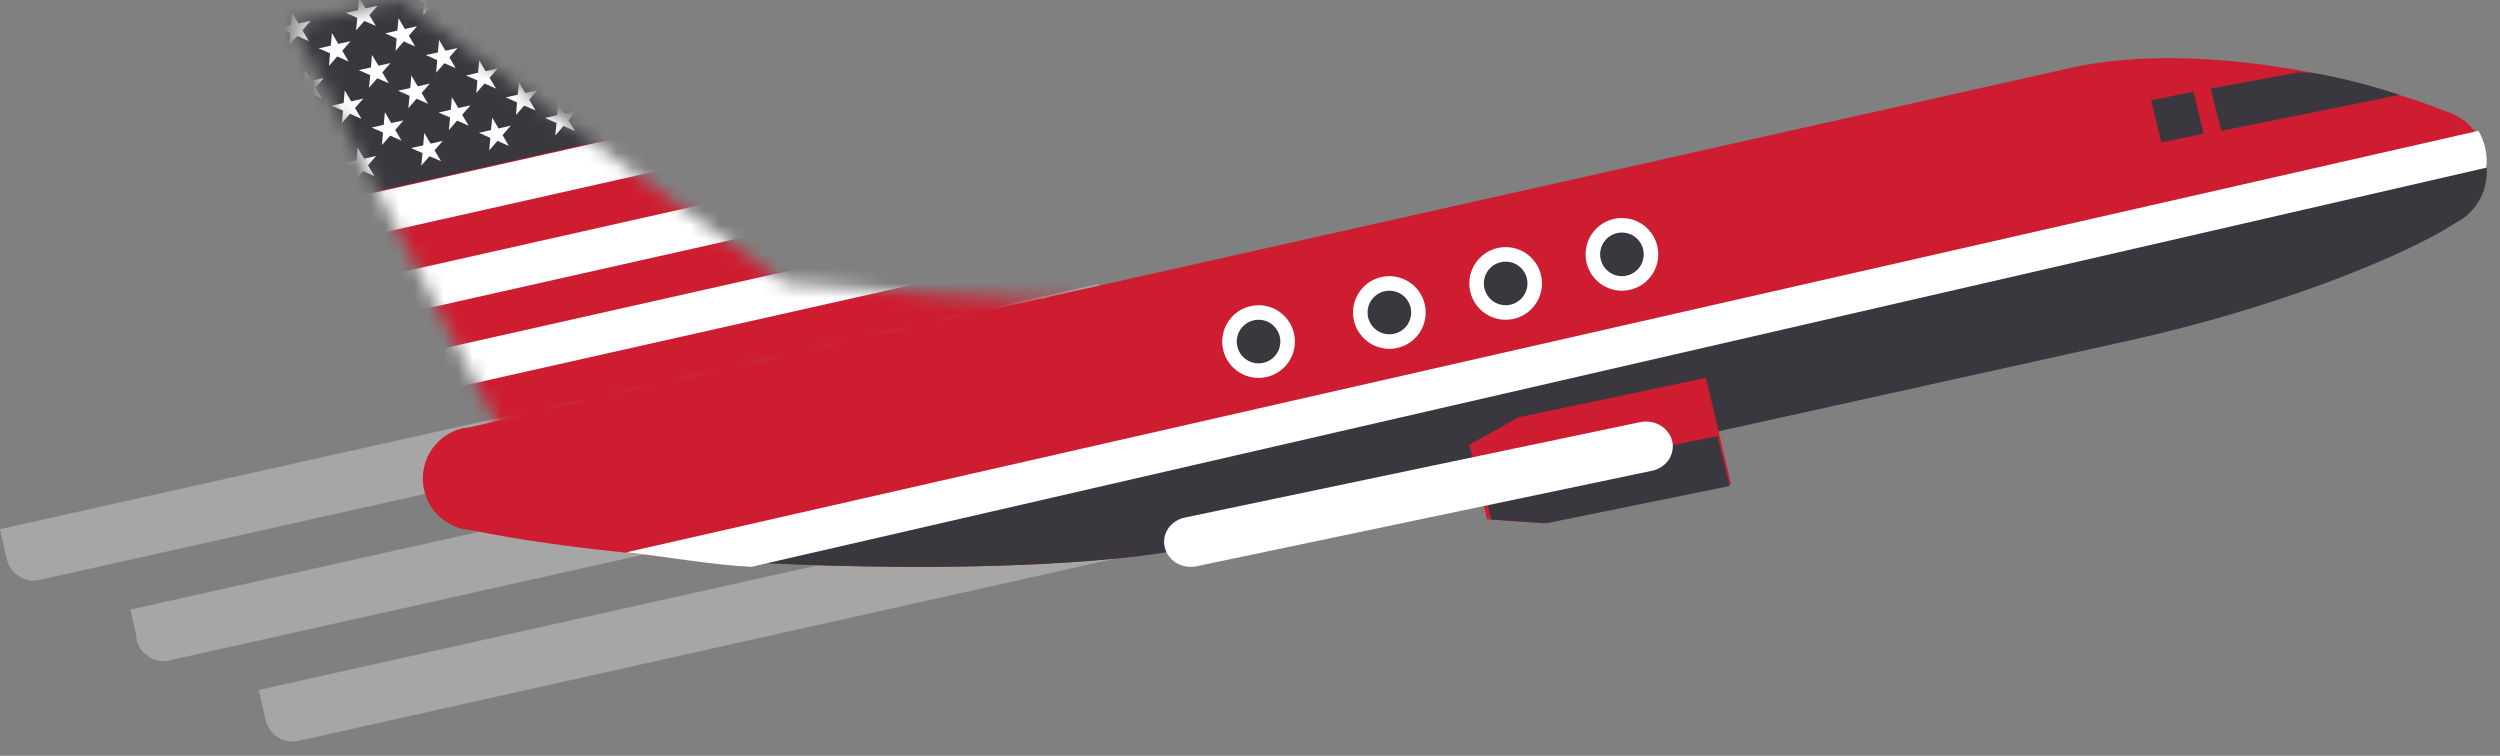 <svg width="172" height="52" viewBox="0 0 172 52" fill="none" xmlns="http://www.w3.org/2000/svg">
<rect x="0" y="0" width="172" height="52" fill="#808080" stroke="none"/>
<g opacity="0.3">
<path d="M18.259 49.473C18.363 49.977 18.662 50.419 19.09 50.705C19.301 50.848 19.539 50.945 19.79 50.99C20.041 51.036 20.299 51.028 20.546 50.968L79.675 37.772L78.795 33.862L17.809 47.469L18.259 49.492" fill="white"/>
<path d="M9.374 43.94C9.48 44.441 9.778 44.879 10.205 45.162C10.413 45.307 10.649 45.407 10.899 45.454C11.148 45.501 11.404 45.495 11.651 45.436L78.12 30.607L77.25 26.697L8.973 41.936L9.423 43.96" fill="white"/>
<path d="M0.459 38.408C0.508 38.657 0.607 38.893 0.75 39.103C0.893 39.313 1.076 39.492 1.29 39.63C1.499 39.773 1.736 39.871 1.985 39.916C2.234 39.962 2.49 39.954 2.737 39.894L76.478 23.442L75.598 19.532L0 36.404L0.459 38.437" fill="white"/>
</g>
<path d="M168.233 7.647C167.187 7.229 166.102 6.849 164.968 6.499C162.676 5.782 160.339 5.216 157.974 4.805C152.452 3.832 146.804 3.686 142.473 4.669L72.073 20.445C71.911 20.526 71.731 20.567 71.55 20.562L32.257 29.408H32.189L31.83 29.466C31.002 29.658 30.27 30.144 29.769 30.834C29.268 31.523 29.031 32.372 29.101 33.223C29.172 34.074 29.545 34.871 30.153 35.468C30.761 36.065 31.563 36.422 32.412 36.474C45.974 39.286 72.015 39.909 82.613 37.534L110.368 31.296L129.608 26.985L146.532 23.189C156.511 20.951 165.365 17.35 168.959 14.985C169.661 14.619 170.236 14.05 170.612 13.352C170.989 12.654 171.148 11.859 171.07 11.069C170.991 10.279 170.679 9.531 170.174 8.921C169.668 8.311 168.992 7.867 168.233 7.647Z" fill="#CE1C31"/>
<path d="M159 5H158L152.089 6.093L152.819 9L165.089 6.531C163.5 6 161.255 5.36 159 5Z" fill="#3A383E"/>
<path d="M150.91 6.3L148 6.903L148.696 9.8L151.606 9.197L150.91 6.3Z" fill="#3A383E"/>
<path d="M47.089 38.407C60.095 39.366 75.126 39.213 82.569 37.571L110.344 31.418L129.591 27.166L146.522 23.422C156.504 21.214 165.362 17.662 168.957 15.329C169.732 14.932 170.352 14.292 170.72 13.508C171.089 12.725 171.184 11.843 170.992 11L47.089 38.407Z" fill="#3A383E"/>
<path d="M51.682 39L171.069 11.534C171.155 10.65 170.962 9.761 170.517 9L43.089 38C45.837 38.289 48.74 38.84 51.682 39Z" fill="white"/>
<path d="M106.198 36L119.089 33.282L117.37 26L104.479 28.709L101.089 30.592L102.307 35.731L106.198 36Z" fill="#CE1C31"/>
<path d="M111.05 15.059C110.567 15.165 110.126 15.413 109.784 15.77C109.442 16.128 109.213 16.578 109.127 17.066C109.041 17.553 109.102 18.055 109.301 18.508C109.5 18.96 109.83 19.344 110.247 19.609C110.665 19.875 111.152 20.011 111.646 19.999C112.141 19.988 112.621 19.83 113.026 19.546C113.431 19.261 113.742 18.863 113.921 18.402C114.099 17.94 114.137 17.436 114.029 16.953C113.884 16.308 113.489 15.746 112.931 15.391C112.372 15.036 111.696 14.916 111.05 15.059Z" fill="white"/>
<path d="M103.589 22C104.97 22 106.089 20.881 106.089 19.5C106.089 18.119 104.97 17 103.589 17C102.208 17 101.089 18.119 101.089 19.5C101.089 20.881 102.208 22 103.589 22Z" fill="white"/>
<path d="M95.05 19.059C94.567 19.166 94.126 19.413 93.784 19.77C93.442 20.128 93.213 20.578 93.127 21.066C93.041 21.553 93.102 22.055 93.301 22.508C93.5 22.96 93.83 23.344 94.247 23.609C94.665 23.875 95.152 24.011 95.646 23.999C96.141 23.988 96.621 23.83 97.026 23.546C97.431 23.261 97.742 22.863 97.921 22.402C98.099 21.94 98.137 21.436 98.028 20.953C97.884 20.308 97.489 19.746 96.931 19.391C96.372 19.035 95.696 18.916 95.05 19.059Z" fill="white"/>
<path d="M86.041 21.063C85.558 21.171 85.119 21.42 84.778 21.778C84.437 22.136 84.21 22.587 84.126 23.073C84.041 23.56 84.103 24.061 84.303 24.513C84.503 24.965 84.833 25.347 85.25 25.612C85.668 25.876 86.154 26.011 86.649 25.999C87.143 25.988 87.622 25.83 88.027 25.546C88.431 25.261 88.742 24.864 88.92 24.403C89.099 23.942 89.137 23.439 89.029 22.957C88.959 22.635 88.825 22.331 88.637 22.062C88.448 21.792 88.208 21.563 87.93 21.387C87.652 21.211 87.342 21.091 87.018 21.036C86.693 20.98 86.361 20.989 86.041 21.063Z" fill="white"/>
<path d="M111.589 19C112.417 19 113.089 18.328 113.089 17.5C113.089 16.672 112.417 16 111.589 16C110.761 16 110.089 16.672 110.089 17.5C110.089 18.328 110.761 19 111.589 19Z" fill="#3A383E"/>
<path d="M103.589 21C104.417 21 105.089 20.328 105.089 19.5C105.089 18.672 104.417 18 103.589 18C102.761 18 102.089 18.672 102.089 19.5C102.089 20.328 102.761 21 103.589 21Z" fill="#3A383E"/>
<path d="M95.589 23C96.417 23 97.089 22.328 97.089 21.5C97.089 20.672 96.417 20 95.589 20C94.761 20 94.089 20.672 94.089 21.5C94.089 22.328 94.761 23 95.589 23Z" fill="#3A383E"/>
<path d="M86.589 25C87.417 25 88.089 24.328 88.089 23.5C88.089 22.672 87.417 22 86.589 22C85.761 22 85.089 22.672 85.089 23.5C85.089 24.328 85.761 25 86.589 25Z" fill="#3A383E"/>
<path d="M102 33.289L102.605 35.746L106.406 36L119 33.437L118.155 30L102 33.289Z" fill="#3A383E"/>
<path d="M115.047 30.344C115.15 30.788 115.062 31.253 114.801 31.636C114.541 32.019 114.13 32.29 113.657 32.389L82.313 38.959C82.079 39.008 81.837 39.013 81.6 38.974C81.364 38.935 81.138 38.852 80.936 38.731C80.733 38.61 80.558 38.453 80.421 38.268C80.284 38.083 80.187 37.874 80.135 37.654C80.081 37.435 80.075 37.208 80.115 36.986C80.155 36.764 80.242 36.552 80.371 36.361C80.499 36.171 80.666 36.007 80.863 35.878C81.059 35.749 81.281 35.657 81.515 35.609L112.859 29.04C113.333 28.943 113.829 29.025 114.239 29.27C114.648 29.514 114.939 29.9 115.047 30.344Z" fill="white"/>
<mask id="mask0_1_343" style="mask-type:alpha" maskUnits="userSpaceOnUse" x="20" y="0" width="56" height="30">
<path d="M75.649 20.52C74.649 21.26 53.959 19.45 53.959 19.45L27.459 0L20.089 1.64L34.479 29.73L75.649 20.52Z" fill="white"/>
</mask>
<g mask="url(#mask0_1_343)">
<path d="M68.408 -16.848L7.089 -3.062L15.233 33.164L76.552 19.378L68.408 -16.848Z" fill="white"/>
<path d="M69.639 -11.378L8.378 2.394L9.022 5.257L70.282 -8.515L69.639 -11.378Z" fill="#CE1C31"/>
<path d="M70.898 -5.776L9.637 7.996L10.28 10.858L71.541 -2.914L70.898 -5.776Z" fill="#CE1C31"/>
<path d="M72.156 -0.178L10.895 13.594L11.539 16.457L72.799 2.685L72.156 -0.178Z" fill="#CE1C31"/>
<path d="M73.414 5.421L12.154 19.193L12.797 22.055L74.058 8.284L73.414 5.421Z" fill="#CE1C31"/>
<path d="M74.685 11.032L13.424 24.804L14.067 27.666L75.328 13.894L74.685 11.032Z" fill="#CE1C31"/>
<path d="M75.943 16.631L14.682 30.402L15.326 33.265L76.587 19.493L75.943 16.631Z" fill="#CE1C31"/>
<path d="M37.065 -10.022L9.462 -3.816L13.887 15.869L41.491 9.663L37.065 -10.022Z" fill="#3A383E"/>
<path d="M33.925 -2.236L33.853 -1.383L33.012 -1.19L33.805 -0.842L33.721 0.012L34.286 -0.637L35.08 -0.288L34.635 -1.034L35.2 -1.683L34.37 -1.491L33.925 -2.236Z" fill="white"/>
<path d="M34.815 1.708L34.743 2.573L33.901 2.754L34.695 3.102L34.611 3.956L35.176 3.319L35.97 3.656L35.525 2.91L36.09 2.261L35.26 2.453L34.815 1.708Z" fill="white"/>
<path d="M35.705 5.651L35.621 6.517L34.791 6.698L35.573 7.046L35.501 7.912L36.066 7.263L36.847 7.599L36.414 6.854L36.98 6.205L36.138 6.397L35.705 5.651Z" fill="white"/>
<path d="M29.32 -1.202L29.236 -0.349L28.406 -0.156L29.188 0.193L29.116 1.046L29.681 0.397L30.462 0.746L30.03 0L30.595 -0.649L29.753 -0.457L29.32 -1.202Z" fill="white"/>
<path d="M30.21 2.742L30.126 3.607L29.296 3.788L30.078 4.136L30.006 5.002L30.571 4.353L31.352 4.69L30.919 3.944L31.485 3.295L30.643 3.487L30.21 2.742Z" fill="white"/>
<path d="M31.088 6.686L31.016 7.551L30.174 7.744L30.967 8.08L30.883 8.946L31.448 8.297L32.242 8.645L31.797 7.9L32.362 7.251L31.533 7.431L31.088 6.686Z" fill="white"/>
<path d="M24.703 -0.168L24.631 0.698L23.789 0.878L24.583 1.227L24.499 2.092L25.064 1.443L25.857 1.78L25.412 1.034L25.978 0.397L25.148 0.577L24.703 -0.168Z" fill="white"/>
<path d="M25.593 3.776L25.521 4.641L24.679 4.822L25.472 5.171L25.388 6.036L25.953 5.387L26.747 5.724L26.302 4.978L26.867 4.341L26.038 4.521L25.593 3.776Z" fill="white"/>
<path d="M26.482 7.72L26.398 8.585L25.569 8.778L26.35 9.114L26.278 9.98L26.843 9.331L27.625 9.68L27.192 8.934L27.757 8.285L26.915 8.465L26.482 7.72Z" fill="white"/>
<path d="M20.098 0.866L20.014 1.732L19.184 1.924L19.965 2.261L19.893 3.126L20.458 2.477L21.24 2.826L20.807 2.08L21.372 1.431L20.531 1.611L20.098 0.866Z" fill="white"/>
<path d="M20.988 4.81L20.903 5.676L20.074 5.868L20.855 6.205L20.783 7.07L21.348 6.421L22.13 6.77L21.697 6.024L22.262 5.375L21.42 5.555L20.988 4.81Z" fill="white"/>
<path d="M21.865 8.766L21.793 9.619L20.951 9.812L21.745 10.149L21.661 11.014L22.226 10.365L23.02 10.714L22.575 9.968L23.14 9.319L22.31 9.511L21.865 8.766Z" fill="white"/>
<path d="M36.631 -0.829L36.559 0.036L35.729 0.229L36.511 0.565L36.438 1.431L37.004 0.782L37.785 1.13L37.352 0.385L37.917 -0.264L37.076 -0.084L36.631 -0.829Z" fill="white"/>
<path d="M37.521 3.126L37.448 3.98L36.607 4.173L37.4 4.509L37.316 5.375L37.881 4.726L38.675 5.074L38.23 4.329L38.795 3.68L37.965 3.86L37.521 3.126Z" fill="white"/>
<path d="M38.41 7.07L38.338 7.924L37.496 8.116L38.29 8.465L38.206 9.319L38.771 8.67L39.565 9.018L39.12 8.273L39.685 7.623L38.855 7.816L38.41 7.07Z" fill="white"/>
<path d="M32.086 0.193L32.014 1.058L31.172 1.251L31.965 1.587L31.881 2.453L32.446 1.804L33.24 2.153L32.795 1.407L33.36 0.758L32.531 0.938L32.086 0.193Z" fill="white"/>
<path d="M32.975 4.148L32.891 5.002L32.062 5.195L32.843 5.531L32.771 6.397L33.336 5.748L34.13 6.096L33.685 5.351L34.25 4.702L33.408 4.894L32.975 4.148Z" fill="white"/>
<path d="M33.865 8.092L33.781 8.946L32.951 9.139L33.733 9.487L33.661 10.341L34.226 9.692L35.008 10.04L34.575 9.295L35.14 8.646L34.298 8.838L33.865 8.092Z" fill="white"/>
<path d="M27.42 1.251L27.336 2.104L26.507 2.297L27.288 2.646L27.216 3.499L27.781 2.85L28.563 3.199L28.13 2.453L28.695 1.804L27.853 1.996L27.42 1.251Z" fill="white"/>
<path d="M28.298 5.195L28.226 6.06L27.384 6.241L28.178 6.589L28.094 7.443L28.659 6.794L29.452 7.142L29.008 6.397L29.573 5.748L28.743 5.94L28.298 5.195Z" fill="white"/>
<path d="M29.188 9.138L29.116 10.004L28.274 10.184L29.068 10.533L28.984 11.399L29.549 10.75L30.342 11.086L29.897 10.341L30.463 9.692L29.621 9.884L29.188 9.138Z" fill="white"/>
<path d="M21.949 -1.671L21.865 -0.805L21.036 -0.613L21.817 -0.276L21.745 0.589L22.31 -0.06L23.092 0.289L22.659 -0.457L23.224 -1.106L22.382 -0.926L21.949 -1.671Z" fill="white"/>
<path d="M22.839 2.273L22.755 3.138L21.925 3.331L22.707 3.667L22.635 4.533L23.2 3.884L23.981 4.233L23.549 3.487L24.114 2.838L23.272 3.018L22.839 2.273Z" fill="white"/>
<path d="M23.717 6.217L23.645 7.082L22.803 7.275L23.597 7.611L23.513 8.477L24.078 7.828L24.871 8.177L24.426 7.431L24.991 6.782L24.162 6.974L23.717 6.217Z" fill="white"/>
<path d="M24.607 10.172L24.535 11.026L23.693 11.219L24.487 11.567L24.402 12.421L24.967 11.772L25.761 12.12L25.316 11.375L25.881 10.726L25.052 10.918L24.607 10.172Z" fill="white"/>
<path d="M19.136 7.251L19.064 8.116L18.222 8.297L19.016 8.646L18.943 9.511L19.497 8.862L20.29 9.199L19.845 8.453L20.41 7.804L19.581 7.996L19.136 7.251Z" fill="white"/>
<path d="M20.026 11.195L19.953 12.06L19.112 12.253L19.905 12.589L19.821 13.455L20.386 12.806L21.18 13.155L20.735 12.409L21.3 11.76L20.47 11.94L20.026 11.195Z" fill="white"/>
</g>
</svg>
